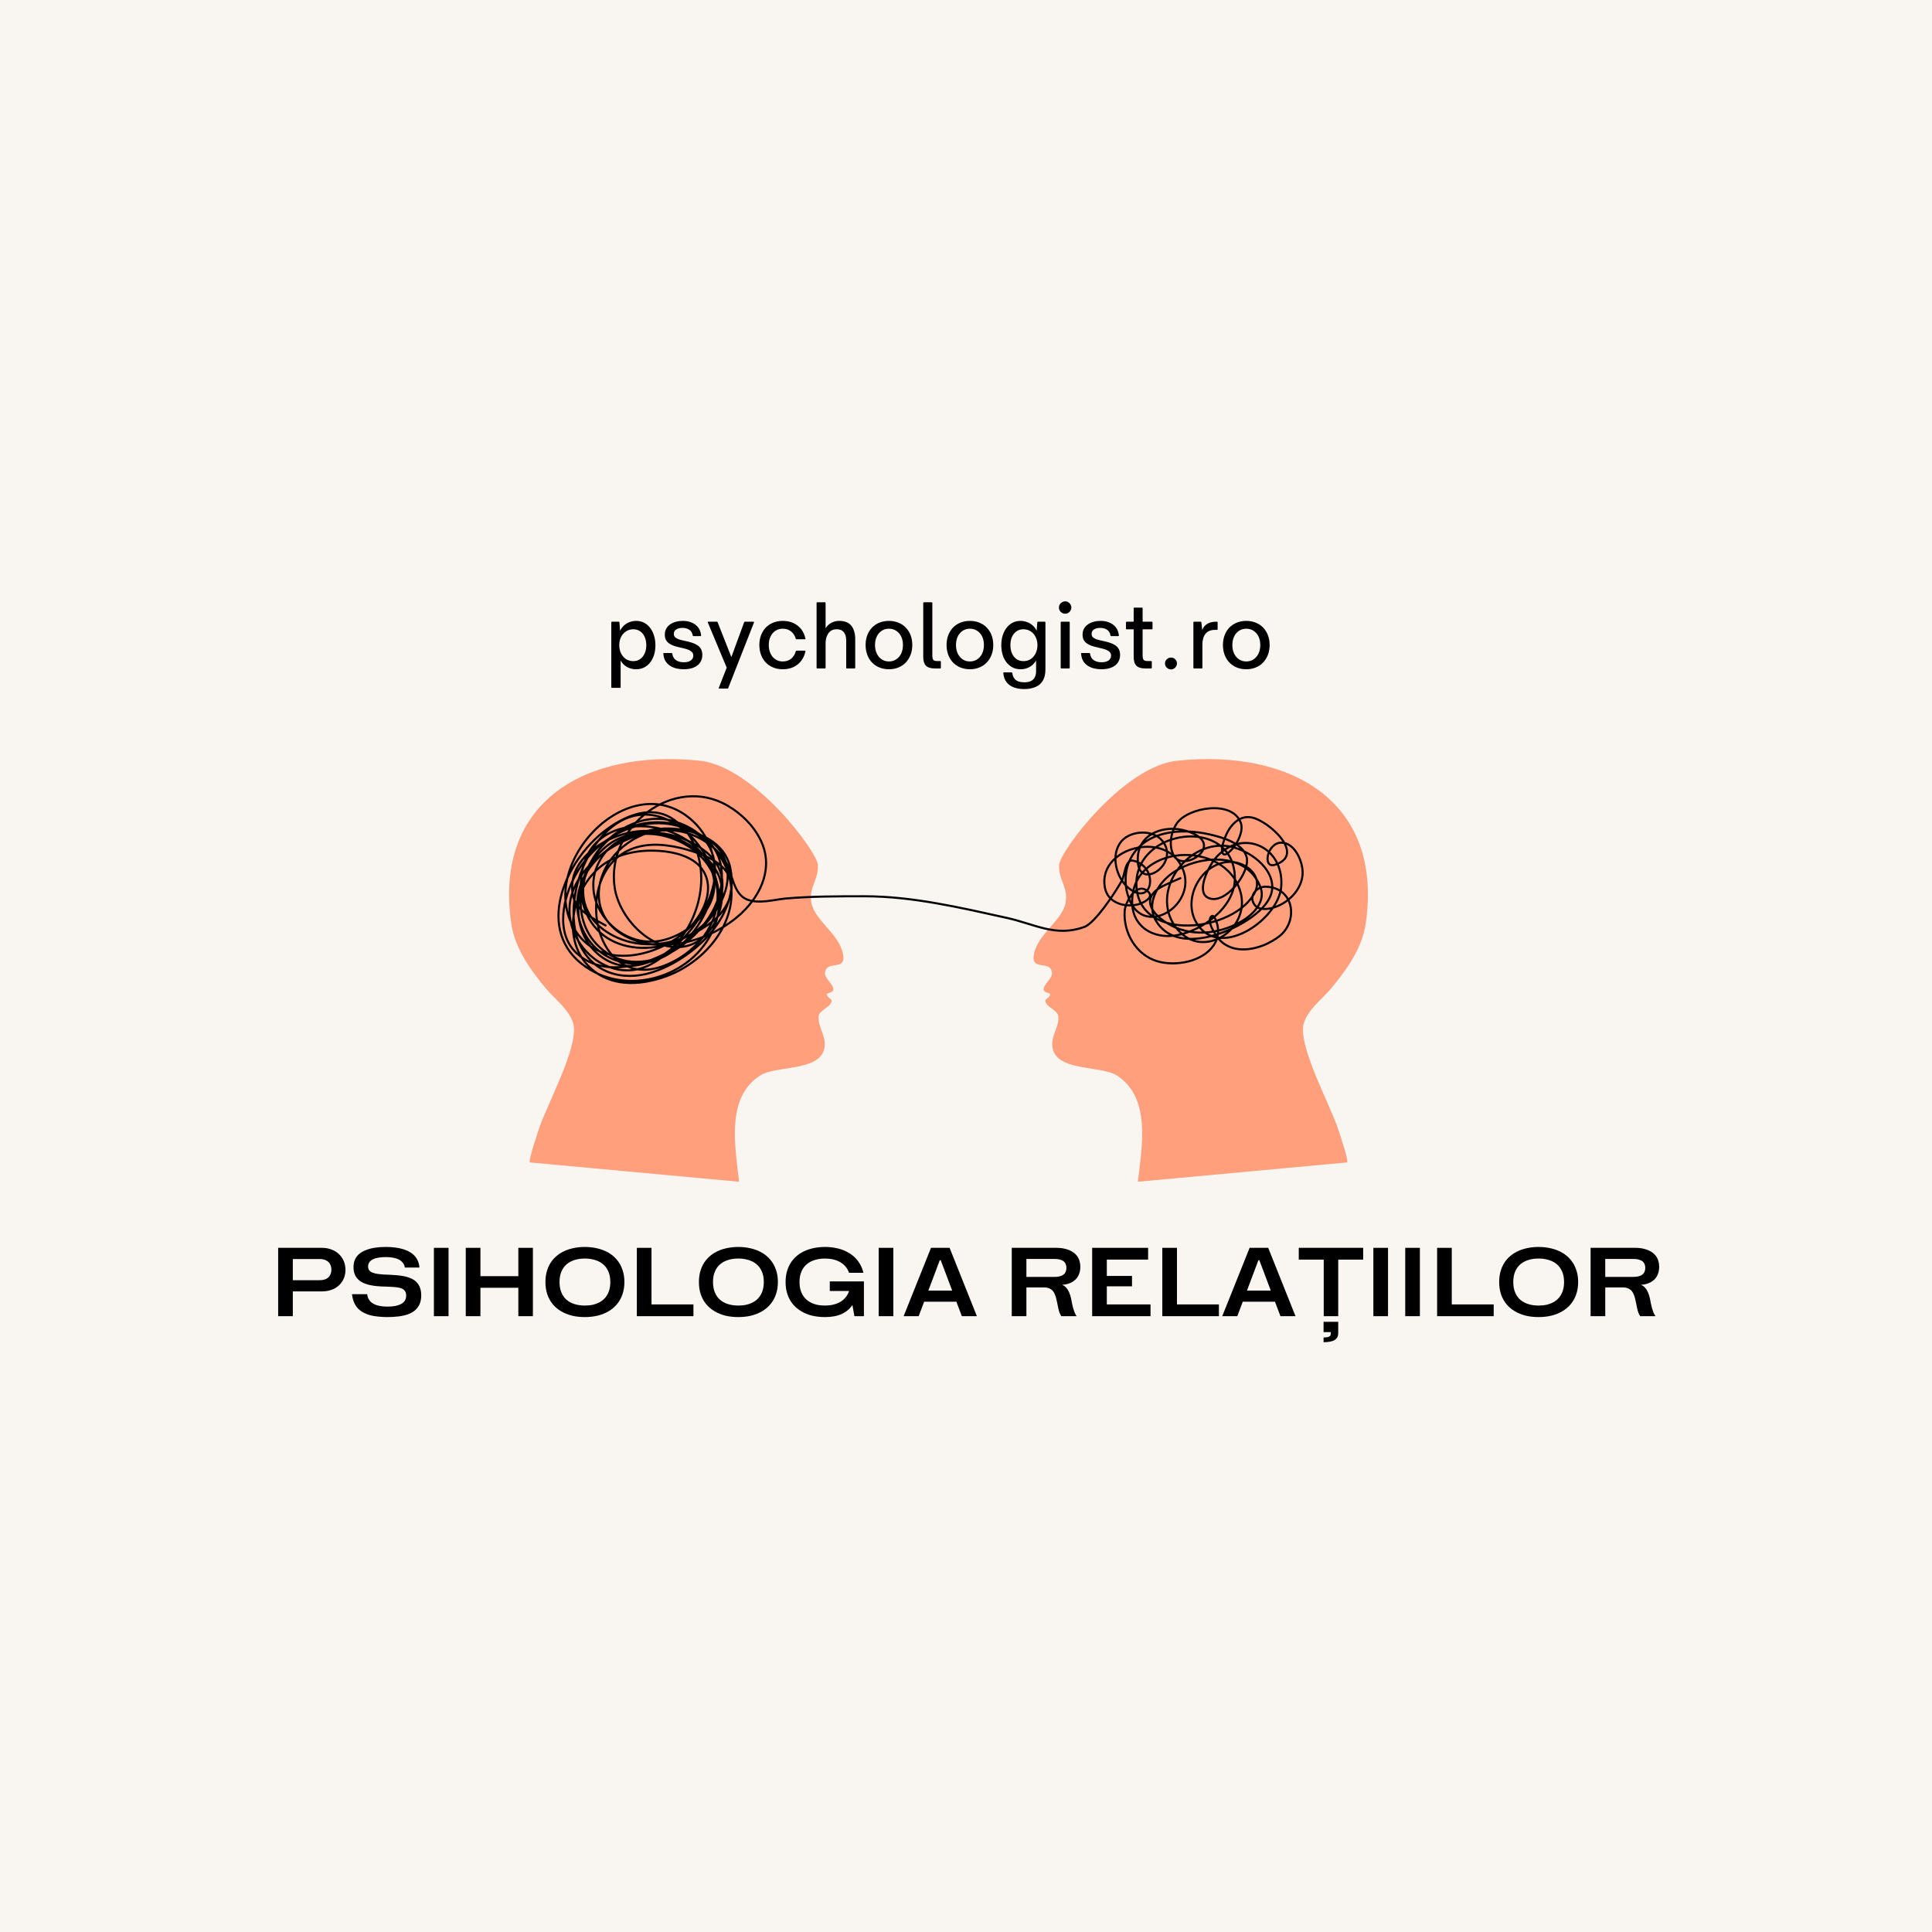 <svg xmlns="http://www.w3.org/2000/svg" xmlns:xlink="http://www.w3.org/1999/xlink" width="500" zoomAndPan="magnify" viewBox="0 0 375 375" height="500" preserveAspectRatio="xMidYMid meet" version="1.0"><defs><g/><clipPath id="327d72e78d"><path d="M 98 147 L 164 147 L 164 229.371 L 98 229.371 Z M 98 147 " clip-rule="nonzero"/></clipPath><clipPath id="9e5da5e095"><path d="M 200 147 L 266 147 L 266 229.371 L 200 229.371 Z M 200 147 " clip-rule="nonzero"/></clipPath></defs><rect x="-37.5" width="450" fill="#ffffff" y="-37.5" height="450" fill-opacity="1"/><rect x="-37.5" width="450" fill="#f9f5f0" y="-37.5" height="450" fill-opacity="1"/><g clip-path="url(#327d72e78d)"><path fill="#ff9f7c" d="M 102.871 225.629 C 102.414 225.508 104.582 219.191 104.723 218.773 C 106.219 214.414 112.035 203.609 111.367 199.145 C 110.945 196.332 107.516 193.758 105.891 191.785 C 102.906 188.164 99.926 184.051 99.23 179.219 C 95.809 155.43 113.879 145.375 135.82 147.652 C 146.328 148.742 158.602 165.285 158.75 167.859 C 158.918 170.789 157.016 172.094 157.469 175.066 C 158.016 178.648 162.781 181.086 163.621 185.133 C 164.363 188.699 160.371 186.172 160.125 188.863 C 160.047 189.688 161.348 190.82 161.629 191.5 C 162.34 193.215 159.609 192.277 160.758 193.535 C 160.895 193.684 161.453 194.023 161.434 194.246 C 161.332 195.496 158.988 196.051 158.895 197.281 C 158.719 199.609 160.793 201.504 159.848 204.035 C 158.406 207.895 150.477 206.875 147.559 208.742 C 140.859 213.02 142.68 222.5 143.461 229.375 " fill-opacity="1" fill-rule="evenodd"/></g><g clip-path="url(#9e5da5e095)"><path fill="#ff9f7c" d="M 261.453 225.629 C 261.914 225.508 259.742 219.191 259.602 218.773 C 258.105 214.414 252.289 203.609 252.957 199.145 C 253.379 196.332 256.809 193.758 258.434 191.785 C 261.422 188.164 264.398 184.051 265.094 179.219 C 268.516 155.43 250.445 145.375 228.504 147.652 C 217.996 148.742 205.723 165.285 205.574 167.859 C 205.406 170.789 207.309 172.094 206.855 175.066 C 206.309 178.648 201.543 181.086 200.703 185.133 C 199.961 188.699 203.953 186.172 204.199 188.863 C 204.277 189.688 202.98 190.82 202.695 191.5 C 201.984 193.215 204.715 192.277 203.566 193.535 C 203.43 193.684 202.871 194.023 202.891 194.246 C 202.992 195.496 205.336 196.051 205.43 197.281 C 205.605 199.609 203.531 201.504 204.477 204.035 C 205.918 207.895 213.848 206.875 216.766 208.742 C 223.465 213.02 221.648 222.5 220.863 229.375 " fill-opacity="1" fill-rule="evenodd"/></g><path stroke-linecap="round" transform="matrix(0.505, 0, 0, 0.505, -1217.652, -622.678)" fill="none" stroke-linejoin="round" d="M 2643.953 1588.739 C 2639.963 1586.474 2632.967 1583.157 2631.652 1578.163 C 2627.338 1561.773 2649.109 1550.764 2662.02 1552.612 C 2671.073 1553.903 2682.353 1559.871 2686.798 1568.197 C 2692.063 1578.031 2686.242 1594.12 2674.923 1596.671 C 2661.982 1599.593 2649.241 1586.11 2647.447 1574.212 C 2643.953 1550.887 2670.161 1530.477 2690.973 1542.762 C 2696.254 1545.87 2700.753 1550.308 2703.49 1555.828 C 2708.577 1566.087 2704.031 1576.717 2696.083 1584.124 C 2684.719 1594.676 2664.363 1600.776 2650.176 1592.048 C 2638.61 1584.928 2639.128 1570.981 2647.509 1561.518 C 2655.302 1552.72 2667.973 1549.202 2679.021 1553.462 C 2683.489 1555.194 2687.734 1558.363 2689.613 1562.902 C 2693.416 1572.14 2688.221 1582.608 2681.24 1588.77 C 2666.458 1601.828 2639.391 1601.163 2634.861 1578.549 C 2634.126 1574.9 2634.351 1570.942 2635.062 1567.308 C 2639.963 1542.391 2678.774 1547.37 2685.121 1568.8 C 2688.971 1581.773 2674.591 1593.988 2662.816 1594.901 C 2652.967 1595.658 2643.813 1589.04 2640.412 1579.972 C 2639.268 1576.934 2638.974 1573.493 2639.453 1570.277 C 2639.971 1566.759 2641.78 1563.049 2644.107 1560.358 C 2655.062 1547.733 2677.189 1554.057 2684.502 1567.44 C 2689.613 1576.802 2686.481 1588.267 2679.33 1595.627 C 2675.604 1599.477 2671.352 1602.338 2666.342 1604.24 C 2637.806 1615.087 2629.789 1564.517 2657.188 1558.333 C 2663.822 1556.833 2671.151 1558.24 2677.49 1560.273 C 2682.608 1561.92 2688.894 1564.572 2691.391 1569.728 C 2694.414 1575.936 2689.984 1583.281 2685.113 1587.131 C 2673.857 1596.029 2657.552 1599.47 2644.842 1591.484 C 2621.138 1576.578 2646.512 1542.267 2669.388 1548.468 C 2696.501 1555.82 2686.033 1584.502 2669.458 1597.607 C 2661.788 1603.691 2651.831 1607.178 2642.978 1601.209 C 2627.98 1591.089 2632.642 1568.553 2643.512 1557.297 C 2653.021 1547.463 2669.713 1546.458 2680.907 1554.22 C 2690.038 1560.544 2690.277 1572.38 2685.909 1581.657 C 2678.402 1597.599 2654.908 1611.662 2640.257 1595.674 C 2629.604 1584.031 2634.173 1563.396 2647.679 1556.021 C 2658.619 1550.06 2674.761 1553.238 2683.66 1561.433 C 2691.398 1568.561 2689.852 1579.268 2683.52 1586.822 C 2673.663 1598.588 2647.439 1612.713 2632.967 1599.524 C 2624.308 1591.607 2627.671 1577.598 2632.727 1568.746 C 2641.896 1552.689 2662.639 1543.419 2679.477 1553.879 C 2682.407 1555.688 2685.183 1558.209 2687.177 1561.023 C 2700.482 1579.639 2686.103 1601.333 2667.339 1608.229 C 2658.41 1611.53 2647.563 1612.528 2639.577 1606.32 C 2626.759 1596.346 2630.276 1576.57 2641.239 1566.79 C 2646.867 1561.773 2654.737 1559.871 2662.113 1559.972 C 2668.63 1560.057 2677.761 1561.603 2681.518 1567.78 C 2686.28 1575.612 2680.853 1585.523 2674.854 1590.857 C 2663.644 1600.83 2642.739 1605.809 2632.828 1591.422 C 2615.711 1566.582 2653.083 1526.272 2677.366 1548.499 C 2693.633 1563.381 2684.657 1591.051 2666.698 1600.529 C 2653.47 1607.51 2637.598 1601.287 2633.786 1586.389 C 2628.66 1566.303 2651.591 1550.369 2669.651 1551.514 C 2679.09 1552.109 2689.814 1556.423 2691.909 1566.736 C 2695.55 1584.657 2678.812 1600.413 2663.682 1606.119 C 2652.434 1610.371 2640.203 1608.136 2634.397 1596.803 C 2624.107 1576.678 2644.007 1534.273 2669.991 1549.256 C 2673.253 1551.143 2676.207 1553.609 2678.619 1556.508 C 2685.507 1564.803 2689.713 1576.13 2686.566 1586.86 C 2680.838 1606.459 2655.843 1616.169 2638.278 1605.879 C 2616.538 1593.161 2626.851 1566.203 2642.352 1553.4 C 2649.48 1547.509 2660.242 1542.012 2669.202 1547.416 C 2674.228 1550.462 2677.722 1555.719 2679.361 1561.278 C 2684.108 1577.251 2675.928 1595.581 2661.618 1603.521 C 2646.759 1611.778 2629.696 1598.001 2630.068 1582.284 C 2630.5 1564.247 2655.557 1549.743 2672.21 1552.488 C 2679.083 1553.617 2686.551 1558.271 2690.138 1564.309 C 2692.782 1568.739 2692.914 1576.578 2698.341 1578.758 C 2702.84 1580.583 2709.01 1578.727 2713.486 1578.348 C 2723.428 1577.498 2733.564 1577.513 2743.522 1577.513 C 2761.829 1577.513 2780.461 1581.912 2798.296 1585.848 C 2808.857 1588.182 2816.928 1593.293 2827.907 1589.327 C 2832.213 1587.773 2840.238 1575.488 2842.503 1571.259 C 2843.4 1569.581 2843.709 1563.18 2846.678 1563.822 C 2856.643 1565.948 2854.517 1581.65 2845.278 1574.591 C 2840.168 1570.687 2837.841 1561.556 2842.217 1556.377 C 2845.82 1552.14 2854.393 1551.753 2857.973 1556.23 C 2864.923 1564.912 2849.461 1575.217 2848.549 1564.633 C 2847.667 1554.328 2857.153 1550.138 2865.781 1552.032 C 2868.889 1552.712 2875.499 1555.07 2873.636 1559.577 C 2872.136 1563.211 2864.761 1566.18 2862.38 1561.943 C 2860.261 1558.17 2861.189 1552.843 2863.57 1549.426 C 2867.807 1543.342 2884.854 1540.327 2888.101 1549.287 C 2889.199 1552.31 2886.949 1556.91 2885.001 1559.113 C 2884.467 1559.701 2882.318 1562.221 2881.336 1561.239 C 2880.153 1560.049 2881.537 1556.268 2881.97 1555.116 C 2883.594 1550.748 2887.173 1546.148 2892.392 1547.231 C 2898.793 1548.56 2913.382 1561.618 2901.167 1565.422 C 2896.327 1566.922 2898.167 1556.91 2903.687 1556.91 C 2908.867 1556.91 2911.913 1564.177 2911.866 1568.483 C 2911.82 1574.893 2906.161 1580.42 2900.2 1581.997 C 2897.981 1582.577 2894.75 1582.848 2893.273 1580.621 C 2891.023 1577.251 2894.317 1573.687 2897.827 1573.833 C 2908.643 1574.243 2910.282 1586.992 2902.983 1592.829 C 2901.561 1593.973 2899.118 1595.388 2897.448 1596.091 C 2891.943 1598.403 2885.117 1599.137 2880.416 1594.762 C 2879.117 1593.563 2874.448 1587.108 2876.86 1585.183 C 2877.919 1584.34 2878.971 1587.943 2879.063 1588.322 C 2879.72 1591.058 2879.303 1593.911 2877.734 1596.269 C 2873.412 1602.74 2862.998 1604.549 2856.017 1602.493 C 2847.791 1600.05 2842.851 1591.36 2843.469 1583.072 C 2843.732 1579.701 2848.201 1571.437 2852.631 1575.867 C 2854.942 1578.194 2849.963 1580.32 2848.471 1580.668 C 2843.261 1581.881 2836.867 1580.011 2835.831 1574.042 C 2833.318 1559.577 2856.086 1553.106 2863.972 1563.829 C 2874.958 1578.774 2850.999 1595.318 2845 1578.07 C 2844.312 1576.06 2843.879 1574.189 2843.833 1572.109 C 2843.763 1569.357 2844.126 1566.52 2845.263 1563.992 C 2850.551 1552.217 2865.024 1551.174 2876.141 1553.74 C 2880.756 1554.807 2888.774 1556.972 2890.32 1562.36 C 2891.997 1568.182 2881.862 1581.518 2875.352 1577.993 C 2870.768 1575.519 2876.048 1565.762 2877.958 1563.373 C 2887.931 1550.903 2904.847 1558.039 2903.641 1573.802 C 2902.643 1586.713 2879.156 1602.57 2870.791 1587.247 C 2865.812 1578.132 2872.77 1565.09 2883.23 1564.309 C 2889.369 1563.853 2896.853 1569.318 2893.52 1575.983 C 2885.921 1591.182 2848.819 1595.697 2847.977 1573.362 C 2847.157 1551.467 2885.318 1546.357 2885.82 1570.308 C 2886.06 1581.773 2872.971 1591.143 2862.712 1592.612 C 2854.587 1593.772 2846.84 1589.45 2846.361 1580.629 C 2845.101 1557.467 2882.109 1555.008 2887.977 1575.859 C 2891.997 1590.123 2873.69 1602.261 2863.702 1590.177 C 2853.133 1577.413 2865.348 1558.124 2880.702 1558.046 C 2888.642 1558.008 2900.301 1565.229 2900.192 1574.042 C 2900.131 1578.859 2896.002 1582.794 2892.407 1585.438 C 2883.478 1592.017 2863.462 1599.733 2855.63 1587.177 C 2851.61 1580.722 2855.777 1573.207 2861.127 1569.102 C 2871.023 1561.518 2890.683 1559.863 2895.763 1574.367 C 2897.68 1579.871 2892.469 1584.827 2888.24 1587.239 C 2879.512 1592.233 2868.479 1593.293 2859.751 1587.827 C 2853.118 1583.691 2849.987 1577.877 2857.911 1573.717 C 2859.581 1572.844 2863.547 1571.151 2864.877 1570.563 " stroke="#000000" stroke-width="0.8" stroke-opacity="1" stroke-miterlimit="1.5"/><g fill="#000000" fill-opacity="1"><g transform="translate(52.32, 255.47)"><g><path d="M 10.156 -13.266 C 10.719 -13.266 11.234 -13.191 11.703 -13.047 C 12.18 -12.898 12.609 -12.695 12.984 -12.438 C 13.359 -12.176 13.676 -11.867 13.938 -11.516 C 14.195 -11.16 14.395 -10.77 14.531 -10.344 C 14.664 -9.914 14.734 -9.469 14.734 -9 C 14.734 -8.52 14.664 -8.066 14.531 -7.641 C 14.395 -7.223 14.195 -6.844 13.938 -6.5 C 13.676 -6.156 13.359 -5.852 12.984 -5.594 C 12.609 -5.344 12.18 -5.148 11.703 -5.016 C 11.234 -4.879 10.719 -4.812 10.156 -4.812 L 4.516 -4.812 L 4.516 0 L 1.672 0 L 1.672 -13.266 Z M 9.688 -6.984 C 10.207 -6.984 10.641 -7.066 10.984 -7.234 C 11.328 -7.41 11.582 -7.648 11.75 -7.953 C 11.914 -8.266 12 -8.629 12 -9.047 C 12 -9.441 11.914 -9.789 11.75 -10.094 C 11.582 -10.406 11.328 -10.648 10.984 -10.828 C 10.641 -11.004 10.207 -11.094 9.688 -11.094 L 4.516 -11.094 L 4.516 -6.984 Z M 9.688 -6.984 "/></g></g></g><g fill="#000000" fill-opacity="1"><g transform="translate(67.587, 255.47)"><g><path d="M 7.594 0.172 C 6.977 0.172 6.391 0.141 5.828 0.078 C 5.266 0.023 4.738 -0.062 4.25 -0.188 C 3.77 -0.32 3.328 -0.5 2.922 -0.719 C 2.523 -0.938 2.172 -1.207 1.859 -1.531 C 1.555 -1.863 1.312 -2.254 1.125 -2.703 C 0.938 -3.148 0.805 -3.672 0.734 -4.266 L 3.688 -4.266 C 3.727 -3.879 3.832 -3.547 4 -3.266 C 4.164 -2.984 4.379 -2.75 4.641 -2.562 C 4.898 -2.383 5.191 -2.242 5.516 -2.141 C 5.848 -2.035 6.195 -1.961 6.562 -1.922 C 6.926 -1.879 7.289 -1.859 7.656 -1.859 C 8.164 -1.859 8.641 -1.895 9.078 -1.969 C 9.516 -2.051 9.895 -2.176 10.219 -2.344 C 10.551 -2.508 10.805 -2.727 10.984 -3 C 11.16 -3.281 11.25 -3.613 11.25 -4 C 11.25 -4.32 11.191 -4.582 11.078 -4.781 C 10.961 -4.988 10.797 -5.156 10.578 -5.281 C 10.359 -5.406 10.094 -5.492 9.781 -5.547 C 9.477 -5.609 9.133 -5.648 8.75 -5.672 C 8.375 -5.703 7.969 -5.723 7.531 -5.734 C 7.207 -5.742 6.867 -5.754 6.516 -5.766 C 6.16 -5.785 5.801 -5.812 5.438 -5.844 C 5.07 -5.883 4.707 -5.941 4.344 -6.016 C 3.988 -6.086 3.648 -6.18 3.328 -6.297 C 3.004 -6.41 2.703 -6.555 2.422 -6.734 C 2.141 -6.922 1.895 -7.145 1.688 -7.406 C 1.477 -7.664 1.316 -7.969 1.203 -8.312 C 1.086 -8.656 1.031 -9.055 1.031 -9.516 C 1.031 -10.086 1.129 -10.586 1.328 -11.016 C 1.523 -11.453 1.812 -11.82 2.188 -12.125 C 2.562 -12.426 3.004 -12.672 3.516 -12.859 C 4.023 -13.055 4.598 -13.203 5.234 -13.297 C 5.867 -13.391 6.547 -13.438 7.266 -13.438 C 8.598 -13.438 9.738 -13.289 10.688 -13 C 11.645 -12.707 12.391 -12.266 12.922 -11.672 C 13.453 -11.078 13.754 -10.332 13.828 -9.438 L 11 -9.438 C 10.945 -9.758 10.844 -10.031 10.688 -10.25 C 10.539 -10.477 10.352 -10.672 10.125 -10.828 C 9.895 -10.984 9.629 -11.109 9.328 -11.203 C 9.023 -11.297 8.703 -11.363 8.359 -11.406 C 8.016 -11.445 7.656 -11.469 7.281 -11.469 C 6.895 -11.469 6.531 -11.445 6.188 -11.406 C 5.852 -11.363 5.539 -11.301 5.25 -11.219 C 4.969 -11.133 4.723 -11.02 4.516 -10.875 C 4.305 -10.738 4.145 -10.566 4.031 -10.359 C 3.914 -10.16 3.859 -9.926 3.859 -9.656 C 3.859 -9.352 3.93 -9.102 4.078 -8.906 C 4.223 -8.719 4.426 -8.57 4.688 -8.469 C 4.945 -8.363 5.254 -8.281 5.609 -8.219 C 5.973 -8.164 6.375 -8.125 6.812 -8.094 C 7.25 -8.07 7.711 -8.051 8.203 -8.031 C 8.609 -8.008 9.016 -7.984 9.422 -7.953 C 9.828 -7.922 10.223 -7.867 10.609 -7.797 C 11.004 -7.734 11.379 -7.641 11.734 -7.516 C 12.086 -7.398 12.41 -7.25 12.703 -7.062 C 13.004 -6.875 13.266 -6.641 13.484 -6.359 C 13.703 -6.086 13.867 -5.758 13.984 -5.375 C 14.109 -4.988 14.172 -4.539 14.172 -4.031 C 14.172 -3.383 14.066 -2.82 13.859 -2.344 C 13.648 -1.875 13.352 -1.473 12.969 -1.141 C 12.582 -0.816 12.117 -0.555 11.578 -0.359 C 11.047 -0.172 10.441 -0.035 9.766 0.047 C 9.098 0.129 8.375 0.172 7.594 0.172 Z M 7.594 0.172 "/></g></g></g><g fill="#000000" fill-opacity="1"><g transform="translate(82.548, 255.47)"><g><path d="M 1.672 0 L 1.672 -13.266 L 4.516 -13.266 L 4.516 0 Z M 1.672 0 "/></g></g></g><g fill="#000000" fill-opacity="1"><g transform="translate(88.734, 255.47)"><g><path d="M 11.875 -13.266 L 14.703 -13.266 L 14.703 0 L 11.875 0 L 11.875 -5.516 L 4.516 -5.516 L 4.516 0 L 1.672 0 L 1.672 -13.266 L 4.516 -13.266 L 4.516 -7.766 L 11.875 -7.766 Z M 11.875 -13.266 "/></g></g></g><g fill="#000000" fill-opacity="1"><g transform="translate(105.119, 255.47)"><g><path d="M 8.391 0.172 C 7.492 0.172 6.656 0.078 5.875 -0.109 C 5.102 -0.305 4.398 -0.594 3.766 -0.969 C 3.141 -1.344 2.598 -1.805 2.141 -2.359 C 1.691 -2.91 1.348 -3.539 1.109 -4.25 C 0.867 -4.969 0.75 -5.766 0.75 -6.641 C 0.75 -7.504 0.867 -8.289 1.109 -9 C 1.348 -9.719 1.691 -10.352 2.141 -10.906 C 2.598 -11.457 3.141 -11.922 3.766 -12.297 C 4.398 -12.672 5.102 -12.953 5.875 -13.141 C 6.656 -13.336 7.492 -13.438 8.391 -13.438 C 9.285 -13.438 10.125 -13.336 10.906 -13.141 C 11.688 -12.953 12.395 -12.672 13.031 -12.297 C 13.664 -11.922 14.207 -11.457 14.656 -10.906 C 15.113 -10.352 15.461 -9.719 15.703 -9 C 15.953 -8.289 16.078 -7.504 16.078 -6.641 C 16.078 -5.766 15.953 -4.969 15.703 -4.25 C 15.461 -3.539 15.113 -2.91 14.656 -2.359 C 14.207 -1.805 13.664 -1.344 13.031 -0.969 C 12.395 -0.594 11.688 -0.305 10.906 -0.109 C 10.125 0.078 9.285 0.172 8.391 0.172 Z M 8.391 -2.062 C 8.973 -2.062 9.516 -2.117 10.016 -2.234 C 10.523 -2.359 10.984 -2.539 11.391 -2.781 C 11.797 -3.02 12.145 -3.32 12.438 -3.688 C 12.727 -4.051 12.953 -4.477 13.109 -4.969 C 13.266 -5.457 13.344 -6.016 13.344 -6.641 C 13.344 -7.254 13.266 -7.801 13.109 -8.281 C 12.953 -8.77 12.727 -9.195 12.438 -9.562 C 12.145 -9.926 11.797 -10.227 11.391 -10.469 C 10.984 -10.707 10.523 -10.883 10.016 -11 C 9.516 -11.125 8.973 -11.188 8.391 -11.188 C 7.672 -11.188 7.008 -11.094 6.406 -10.906 C 5.801 -10.719 5.281 -10.438 4.844 -10.062 C 4.414 -9.688 4.082 -9.211 3.844 -8.641 C 3.602 -8.078 3.484 -7.41 3.484 -6.641 C 3.484 -5.867 3.602 -5.191 3.844 -4.609 C 4.082 -4.035 4.414 -3.562 4.844 -3.188 C 5.281 -2.812 5.801 -2.531 6.406 -2.344 C 7.008 -2.156 7.672 -2.062 8.391 -2.062 Z M 8.391 -2.062 "/></g></g></g><g fill="#000000" fill-opacity="1"><g transform="translate(121.94, 255.47)"><g><path d="M 4.516 -2.281 L 12.656 -2.281 L 12.656 0 L 1.672 0 L 1.672 -13.266 L 4.516 -13.266 Z M 4.516 -2.281 "/></g></g></g><g fill="#000000" fill-opacity="1"><g transform="translate(134.91, 255.47)"><g><path d="M 8.391 0.172 C 7.492 0.172 6.656 0.078 5.875 -0.109 C 5.102 -0.305 4.398 -0.594 3.766 -0.969 C 3.141 -1.344 2.598 -1.805 2.141 -2.359 C 1.691 -2.91 1.348 -3.539 1.109 -4.25 C 0.867 -4.969 0.75 -5.766 0.75 -6.641 C 0.75 -7.504 0.867 -8.289 1.109 -9 C 1.348 -9.719 1.691 -10.352 2.141 -10.906 C 2.598 -11.457 3.141 -11.922 3.766 -12.297 C 4.398 -12.672 5.102 -12.953 5.875 -13.141 C 6.656 -13.336 7.492 -13.438 8.391 -13.438 C 9.285 -13.438 10.125 -13.336 10.906 -13.141 C 11.688 -12.953 12.395 -12.672 13.031 -12.297 C 13.664 -11.922 14.207 -11.457 14.656 -10.906 C 15.113 -10.352 15.461 -9.719 15.703 -9 C 15.953 -8.289 16.078 -7.504 16.078 -6.641 C 16.078 -5.766 15.953 -4.969 15.703 -4.25 C 15.461 -3.539 15.113 -2.91 14.656 -2.359 C 14.207 -1.805 13.664 -1.344 13.031 -0.969 C 12.395 -0.594 11.688 -0.305 10.906 -0.109 C 10.125 0.078 9.285 0.172 8.391 0.172 Z M 8.391 -2.062 C 8.973 -2.062 9.516 -2.117 10.016 -2.234 C 10.523 -2.359 10.984 -2.539 11.391 -2.781 C 11.797 -3.02 12.145 -3.32 12.438 -3.688 C 12.727 -4.051 12.953 -4.477 13.109 -4.969 C 13.266 -5.457 13.344 -6.016 13.344 -6.641 C 13.344 -7.254 13.266 -7.801 13.109 -8.281 C 12.953 -8.77 12.727 -9.195 12.438 -9.562 C 12.145 -9.926 11.797 -10.227 11.391 -10.469 C 10.984 -10.707 10.523 -10.883 10.016 -11 C 9.516 -11.125 8.973 -11.188 8.391 -11.188 C 7.672 -11.188 7.008 -11.094 6.406 -10.906 C 5.801 -10.719 5.281 -10.438 4.844 -10.062 C 4.414 -9.688 4.082 -9.211 3.844 -8.641 C 3.602 -8.078 3.484 -7.41 3.484 -6.641 C 3.484 -5.867 3.602 -5.191 3.844 -4.609 C 4.082 -4.035 4.414 -3.562 4.844 -3.188 C 5.281 -2.812 5.801 -2.531 6.406 -2.344 C 7.008 -2.156 7.672 -2.062 8.391 -2.062 Z M 8.391 -2.062 "/></g></g></g><g fill="#000000" fill-opacity="1"><g transform="translate(151.732, 255.47)"><g><path d="M 9.328 -6.75 L 15.953 -6.75 L 15.953 0 L 14.109 0 L 13.719 -2.172 C 13.195 -1.398 12.5 -0.816 11.625 -0.422 C 10.758 -0.023 9.68 0.172 8.391 0.172 C 7.492 0.172 6.656 0.078 5.875 -0.109 C 5.102 -0.305 4.398 -0.594 3.766 -0.969 C 3.141 -1.344 2.598 -1.805 2.141 -2.359 C 1.691 -2.91 1.348 -3.539 1.109 -4.25 C 0.867 -4.969 0.75 -5.766 0.75 -6.641 C 0.75 -7.504 0.867 -8.289 1.109 -9 C 1.348 -9.719 1.691 -10.352 2.141 -10.906 C 2.598 -11.457 3.141 -11.922 3.766 -12.297 C 4.398 -12.672 5.102 -12.953 5.875 -13.141 C 6.656 -13.336 7.492 -13.438 8.391 -13.438 C 9.16 -13.438 9.883 -13.363 10.562 -13.219 C 11.25 -13.082 11.879 -12.875 12.453 -12.594 C 13.035 -12.32 13.551 -11.984 14 -11.578 C 14.457 -11.172 14.844 -10.703 15.156 -10.172 C 15.469 -9.648 15.703 -9.066 15.859 -8.422 L 13.062 -8.422 C 12.906 -8.891 12.676 -9.297 12.375 -9.641 C 12.082 -9.984 11.734 -10.27 11.328 -10.5 C 10.93 -10.727 10.484 -10.898 9.984 -11.016 C 9.484 -11.129 8.953 -11.188 8.391 -11.188 C 7.816 -11.188 7.273 -11.125 6.766 -11 C 6.266 -10.883 5.812 -10.707 5.406 -10.469 C 5 -10.227 4.648 -9.926 4.359 -9.562 C 4.066 -9.195 3.844 -8.77 3.688 -8.281 C 3.531 -7.801 3.453 -7.254 3.453 -6.641 C 3.453 -6.016 3.531 -5.457 3.688 -4.969 C 3.844 -4.477 4.066 -4.051 4.359 -3.688 C 4.648 -3.32 5 -3.02 5.406 -2.781 C 5.812 -2.539 6.266 -2.359 6.766 -2.234 C 7.273 -2.117 7.816 -2.062 8.391 -2.062 C 8.953 -2.062 9.477 -2.117 9.969 -2.234 C 10.469 -2.348 10.922 -2.52 11.328 -2.75 C 11.734 -2.977 12.082 -3.27 12.375 -3.625 C 12.676 -3.977 12.91 -4.398 13.078 -4.891 L 9.328 -4.891 Z M 9.328 -6.75 "/></g></g></g><g fill="#000000" fill-opacity="1"><g transform="translate(168.88, 255.47)"><g><path d="M 1.672 0 L 1.672 -13.266 L 4.516 -13.266 L 4.516 0 Z M 1.672 0 "/></g></g></g><g fill="#000000" fill-opacity="1"><g transform="translate(175.066, 255.47)"><g><path d="M 11.625 0 L 10.562 -2.812 L 4.312 -2.812 L 3.25 0 L 0.328 0 L 5.641 -13.266 L 9.25 -13.266 L 14.547 0 Z M 5.125 -4.969 L 9.75 -4.969 L 7.531 -10.859 L 7.344 -10.859 Z M 5.125 -4.969 "/></g></g></g><g fill="#000000" fill-opacity="1"><g transform="translate(189.936, 255.47)"><g/></g></g><g fill="#000000" fill-opacity="1"><g transform="translate(194.708, 255.47)"><g><path d="M 1.672 0 L 1.672 -13.266 L 10.359 -13.266 C 11.004 -13.266 11.578 -13.195 12.078 -13.062 C 12.586 -12.938 13.023 -12.758 13.391 -12.531 C 13.754 -12.312 14.055 -12.051 14.297 -11.75 C 14.535 -11.445 14.707 -11.113 14.812 -10.75 C 14.926 -10.395 14.984 -10.02 14.984 -9.625 C 14.984 -9.156 14.922 -8.734 14.797 -8.359 C 14.68 -7.984 14.508 -7.656 14.281 -7.375 C 14.062 -7.102 13.801 -6.875 13.5 -6.688 C 13.207 -6.508 12.891 -6.367 12.547 -6.266 C 12.203 -6.172 11.844 -6.113 11.469 -6.094 C 11.75 -5.969 11.984 -5.805 12.172 -5.609 C 12.359 -5.422 12.516 -5.207 12.641 -4.969 C 12.773 -4.727 12.883 -4.473 12.969 -4.203 C 13.062 -3.93 13.141 -3.648 13.203 -3.359 C 13.266 -3.066 13.32 -2.77 13.375 -2.469 C 13.438 -2.176 13.504 -1.883 13.578 -1.594 C 13.66 -1.301 13.754 -1.02 13.859 -0.75 C 13.973 -0.477 14.109 -0.227 14.266 0 L 11.297 0 C 11.141 -0.227 11.016 -0.477 10.922 -0.75 C 10.828 -1.031 10.75 -1.32 10.688 -1.625 C 10.625 -1.938 10.562 -2.242 10.5 -2.547 C 10.438 -2.859 10.367 -3.16 10.297 -3.453 C 10.223 -3.754 10.129 -4.031 10.016 -4.281 C 9.91 -4.539 9.77 -4.766 9.594 -4.953 C 9.414 -5.148 9.191 -5.301 8.922 -5.406 C 8.66 -5.52 8.344 -5.578 7.969 -5.578 L 4.516 -5.578 L 4.516 0 Z M 4.516 -7.625 L 9.906 -7.625 C 10.469 -7.625 10.922 -7.691 11.266 -7.828 C 11.617 -7.961 11.875 -8.16 12.031 -8.422 C 12.195 -8.68 12.281 -9 12.281 -9.375 C 12.281 -9.75 12.195 -10.066 12.031 -10.328 C 11.875 -10.586 11.617 -10.781 11.266 -10.906 C 10.922 -11.039 10.469 -11.109 9.906 -11.109 L 4.516 -11.109 Z M 4.516 -7.625 "/></g></g></g><g fill="#000000" fill-opacity="1"><g transform="translate(210.315, 255.47)"><g><path d="M 4.516 -2.281 L 13 -2.281 L 13 0 L 1.672 0 L 1.672 -13.266 L 12.531 -13.266 L 12.531 -10.984 L 4.516 -10.984 L 4.516 -7.812 L 9.406 -7.812 L 9.406 -5.797 L 4.516 -5.797 Z M 4.516 -2.281 "/></g></g></g><g fill="#000000" fill-opacity="1"><g transform="translate(223.932, 255.47)"><g><path d="M 4.516 -2.281 L 12.656 -2.281 L 12.656 0 L 1.672 0 L 1.672 -13.266 L 4.516 -13.266 Z M 4.516 -2.281 "/></g></g></g><g fill="#000000" fill-opacity="1"><g transform="translate(236.909, 255.47)"><g><path d="M 11.625 0 L 10.562 -2.812 L 4.312 -2.812 L 3.25 0 L 0.328 0 L 5.641 -13.266 L 9.25 -13.266 L 14.547 0 Z M 5.125 -4.969 L 9.75 -4.969 L 7.531 -10.859 L 7.344 -10.859 Z M 5.125 -4.969 "/></g></g></g><g fill="#000000" fill-opacity="1"><g transform="translate(251.779, 255.47)"><g><path d="M 0.312 -13.266 L 12.812 -13.266 L 12.812 -10.984 L 7.969 -10.984 L 7.969 0 L 5.156 0 L 5.156 -10.984 L 0.312 -10.984 Z M 5.125 3.094 L 5.125 1.094 L 7.969 1.094 L 7.969 3.094 C 7.969 3.219 7.961 3.352 7.953 3.5 C 7.941 3.656 7.91 3.805 7.859 3.953 C 7.805 4.098 7.719 4.234 7.594 4.359 C 7.477 4.492 7.316 4.613 7.109 4.719 C 6.898 4.82 6.633 4.898 6.312 4.953 C 5.988 5.016 5.594 5.047 5.125 5.047 L 5.125 4.125 C 5.414 4.125 5.648 4.109 5.828 4.078 C 6.016 4.047 6.156 4 6.25 3.938 C 6.352 3.875 6.422 3.801 6.453 3.719 C 6.492 3.633 6.516 3.539 6.516 3.438 C 6.523 3.332 6.531 3.219 6.531 3.094 Z M 5.125 3.094 "/></g></g></g><g fill="#000000" fill-opacity="1"><g transform="translate(264.898, 255.47)"><g><path d="M 1.672 0 L 1.672 -13.266 L 4.516 -13.266 L 4.516 0 Z M 1.672 0 "/></g></g></g><g fill="#000000" fill-opacity="1"><g transform="translate(271.084, 255.47)"><g><path d="M 1.672 0 L 1.672 -13.266 L 4.516 -13.266 L 4.516 0 Z M 1.672 0 "/></g></g></g><g fill="#000000" fill-opacity="1"><g transform="translate(277.27, 255.47)"><g><path d="M 4.516 -2.281 L 12.656 -2.281 L 12.656 0 L 1.672 0 L 1.672 -13.266 L 4.516 -13.266 Z M 4.516 -2.281 "/></g></g></g><g fill="#000000" fill-opacity="1"><g transform="translate(290.241, 255.47)"><g><path d="M 8.391 0.172 C 7.492 0.172 6.656 0.078 5.875 -0.109 C 5.102 -0.305 4.398 -0.594 3.766 -0.969 C 3.141 -1.344 2.598 -1.805 2.141 -2.359 C 1.691 -2.91 1.348 -3.539 1.109 -4.25 C 0.867 -4.969 0.75 -5.766 0.75 -6.641 C 0.75 -7.504 0.867 -8.289 1.109 -9 C 1.348 -9.719 1.691 -10.352 2.141 -10.906 C 2.598 -11.457 3.141 -11.922 3.766 -12.297 C 4.398 -12.672 5.102 -12.953 5.875 -13.141 C 6.656 -13.336 7.492 -13.438 8.391 -13.438 C 9.285 -13.438 10.125 -13.336 10.906 -13.141 C 11.688 -12.953 12.395 -12.672 13.031 -12.297 C 13.664 -11.922 14.207 -11.457 14.656 -10.906 C 15.113 -10.352 15.461 -9.719 15.703 -9 C 15.953 -8.289 16.078 -7.504 16.078 -6.641 C 16.078 -5.766 15.953 -4.969 15.703 -4.25 C 15.461 -3.539 15.113 -2.91 14.656 -2.359 C 14.207 -1.805 13.664 -1.344 13.031 -0.969 C 12.395 -0.594 11.688 -0.305 10.906 -0.109 C 10.125 0.078 9.285 0.172 8.391 0.172 Z M 8.391 -2.062 C 8.973 -2.062 9.516 -2.117 10.016 -2.234 C 10.523 -2.359 10.984 -2.539 11.391 -2.781 C 11.797 -3.02 12.145 -3.32 12.438 -3.688 C 12.727 -4.051 12.953 -4.477 13.109 -4.969 C 13.266 -5.457 13.344 -6.016 13.344 -6.641 C 13.344 -7.254 13.266 -7.801 13.109 -8.281 C 12.953 -8.77 12.727 -9.195 12.438 -9.562 C 12.145 -9.926 11.797 -10.227 11.391 -10.469 C 10.984 -10.707 10.523 -10.883 10.016 -11 C 9.516 -11.125 8.973 -11.188 8.391 -11.188 C 7.672 -11.188 7.008 -11.094 6.406 -10.906 C 5.801 -10.719 5.281 -10.438 4.844 -10.062 C 4.414 -9.688 4.082 -9.211 3.844 -8.641 C 3.602 -8.078 3.484 -7.41 3.484 -6.641 C 3.484 -5.867 3.602 -5.191 3.844 -4.609 C 4.082 -4.035 4.414 -3.562 4.844 -3.188 C 5.281 -2.812 5.801 -2.531 6.406 -2.344 C 7.008 -2.156 7.672 -2.062 8.391 -2.062 Z M 8.391 -2.062 "/></g></g></g><g fill="#000000" fill-opacity="1"><g transform="translate(307.062, 255.47)"><g><path d="M 1.672 0 L 1.672 -13.266 L 10.359 -13.266 C 11.004 -13.266 11.578 -13.195 12.078 -13.062 C 12.586 -12.938 13.023 -12.758 13.391 -12.531 C 13.754 -12.312 14.055 -12.051 14.297 -11.75 C 14.535 -11.445 14.707 -11.113 14.812 -10.75 C 14.926 -10.395 14.984 -10.02 14.984 -9.625 C 14.984 -9.156 14.922 -8.734 14.797 -8.359 C 14.68 -7.984 14.508 -7.656 14.281 -7.375 C 14.062 -7.102 13.801 -6.875 13.5 -6.688 C 13.207 -6.508 12.891 -6.367 12.547 -6.266 C 12.203 -6.172 11.844 -6.113 11.469 -6.094 C 11.75 -5.969 11.984 -5.805 12.172 -5.609 C 12.359 -5.422 12.516 -5.207 12.641 -4.969 C 12.773 -4.727 12.883 -4.473 12.969 -4.203 C 13.062 -3.93 13.141 -3.648 13.203 -3.359 C 13.266 -3.066 13.32 -2.77 13.375 -2.469 C 13.438 -2.176 13.504 -1.883 13.578 -1.594 C 13.66 -1.301 13.754 -1.02 13.859 -0.75 C 13.973 -0.477 14.109 -0.227 14.266 0 L 11.297 0 C 11.141 -0.227 11.016 -0.477 10.922 -0.75 C 10.828 -1.031 10.75 -1.32 10.688 -1.625 C 10.625 -1.938 10.562 -2.242 10.5 -2.547 C 10.438 -2.859 10.367 -3.16 10.297 -3.453 C 10.223 -3.754 10.129 -4.031 10.016 -4.281 C 9.91 -4.539 9.77 -4.766 9.594 -4.953 C 9.414 -5.148 9.191 -5.301 8.922 -5.406 C 8.66 -5.52 8.344 -5.578 7.969 -5.578 L 4.516 -5.578 L 4.516 0 Z M 4.516 -7.625 L 9.906 -7.625 C 10.469 -7.625 10.922 -7.691 11.266 -7.828 C 11.617 -7.961 11.875 -8.16 12.031 -8.422 C 12.195 -8.68 12.281 -9 12.281 -9.375 C 12.281 -9.75 12.195 -10.066 12.031 -10.328 C 11.875 -10.586 11.617 -10.781 11.266 -10.906 C 10.922 -11.039 10.469 -11.109 9.906 -11.109 L 4.516 -11.109 Z M 4.516 -7.625 "/></g></g></g><g fill="#000000" fill-opacity="1"><g transform="translate(117.168, 129.748)"><g><path d="M 6.312 -9.234 C 6.863 -9.234 7.367 -9.117 7.828 -8.891 C 8.285 -8.66 8.676 -8.332 9 -7.906 C 9.332 -7.488 9.586 -6.988 9.766 -6.406 C 9.953 -5.832 10.047 -5.195 10.047 -4.5 C 10.047 -3.789 9.953 -3.148 9.766 -2.578 C 9.578 -2.004 9.312 -1.508 8.969 -1.094 C 8.633 -0.688 8.238 -0.375 7.781 -0.156 C 7.32 0.051 6.816 0.156 6.266 0.156 C 5.68 0.156 5.117 0.016 4.578 -0.266 C 4.047 -0.547 3.617 -0.973 3.297 -1.547 L 3.297 3.625 C 3.297 3.719 3.25 3.766 3.156 3.766 L 1.625 3.766 C 1.531 3.766 1.484 3.719 1.484 3.625 L 1.484 -8.938 C 1.484 -9.031 1.531 -9.078 1.625 -9.078 L 2.922 -9.078 C 3.004 -9.078 3.051 -9.035 3.062 -8.953 L 3.188 -7.312 C 3.395 -7.738 3.66 -8.094 3.984 -8.375 C 4.316 -8.664 4.68 -8.879 5.078 -9.016 C 5.484 -9.16 5.895 -9.234 6.312 -9.234 Z M 5.75 -1.422 C 6.27 -1.422 6.719 -1.555 7.094 -1.828 C 7.477 -2.098 7.77 -2.469 7.969 -2.938 C 8.176 -3.406 8.281 -3.93 8.281 -4.516 C 8.281 -5.117 8.176 -5.648 7.969 -6.109 C 7.77 -6.578 7.477 -6.941 7.094 -7.203 C 6.719 -7.473 6.27 -7.609 5.75 -7.609 C 5.227 -7.609 4.758 -7.473 4.344 -7.203 C 3.938 -6.941 3.613 -6.578 3.375 -6.109 C 3.145 -5.648 3.031 -5.117 3.031 -4.516 C 3.031 -3.922 3.145 -3.391 3.375 -2.922 C 3.613 -2.453 3.938 -2.082 4.344 -1.812 C 4.758 -1.551 5.227 -1.422 5.75 -1.422 Z M 5.75 -1.422 "/></g></g></g><g fill="#000000" fill-opacity="1"><g transform="translate(128.024, 129.748)"><g><path d="M 4.688 0.156 C 4.207 0.156 3.738 0.102 3.281 0 C 2.832 -0.102 2.422 -0.273 2.047 -0.516 C 1.68 -0.754 1.379 -1.062 1.141 -1.438 C 0.91 -1.82 0.773 -2.289 0.734 -2.844 C 0.711 -2.945 0.754 -3 0.859 -3 L 2.312 -3 C 2.395 -3 2.445 -2.957 2.469 -2.875 C 2.551 -2.289 2.797 -1.863 3.203 -1.594 C 3.609 -1.332 4.109 -1.203 4.703 -1.203 C 5.273 -1.203 5.723 -1.316 6.047 -1.547 C 6.379 -1.773 6.547 -2.094 6.547 -2.5 C 6.547 -2.77 6.461 -2.992 6.297 -3.172 C 6.129 -3.348 5.91 -3.492 5.641 -3.609 C 5.367 -3.723 5.066 -3.816 4.734 -3.891 C 4.398 -3.961 4.07 -4.039 3.75 -4.125 C 3.383 -4.207 3.035 -4.305 2.703 -4.422 C 2.379 -4.547 2.086 -4.695 1.828 -4.875 C 1.578 -5.051 1.379 -5.273 1.234 -5.547 C 1.086 -5.816 1.016 -6.156 1.016 -6.562 C 1.016 -7.008 1.109 -7.398 1.297 -7.734 C 1.484 -8.066 1.738 -8.344 2.062 -8.562 C 2.383 -8.781 2.754 -8.945 3.172 -9.062 C 3.586 -9.176 4.031 -9.234 4.5 -9.234 C 5.156 -9.234 5.734 -9.125 6.234 -8.906 C 6.742 -8.695 7.16 -8.383 7.484 -7.969 C 7.805 -7.551 8 -7.039 8.062 -6.438 C 8.07 -6.332 8.031 -6.281 7.938 -6.281 L 6.578 -6.281 C 6.492 -6.281 6.445 -6.32 6.438 -6.406 C 6.352 -6.906 6.129 -7.273 5.766 -7.516 C 5.398 -7.754 4.957 -7.875 4.438 -7.875 C 3.938 -7.875 3.531 -7.77 3.219 -7.562 C 2.914 -7.363 2.766 -7.082 2.766 -6.719 C 2.766 -6.469 2.832 -6.266 2.969 -6.109 C 3.113 -5.961 3.301 -5.836 3.531 -5.734 C 3.77 -5.641 4.035 -5.555 4.328 -5.484 C 4.629 -5.422 4.938 -5.352 5.25 -5.281 C 5.613 -5.207 5.973 -5.109 6.328 -4.984 C 6.691 -4.867 7.02 -4.719 7.312 -4.531 C 7.613 -4.344 7.852 -4.094 8.031 -3.781 C 8.207 -3.469 8.297 -3.082 8.297 -2.625 C 8.297 -2.07 8.156 -1.582 7.875 -1.156 C 7.594 -0.738 7.18 -0.414 6.641 -0.188 C 6.098 0.039 5.445 0.156 4.688 0.156 Z M 4.688 0.156 "/></g></g></g><g fill="#000000" fill-opacity="1"><g transform="translate(137.099, 129.748)"><g><path d="M 9.125 -9.078 C 9.176 -9.078 9.211 -9.062 9.234 -9.031 C 9.266 -9.008 9.27 -8.973 9.25 -8.922 L 4.25 3.797 C 4.25 3.836 4.227 3.863 4.188 3.875 C 4.156 3.895 4.125 3.906 4.094 3.906 L 2.531 3.906 C 2.488 3.906 2.453 3.891 2.422 3.859 C 2.391 3.828 2.391 3.789 2.422 3.75 L 3.953 -0.156 L 0.297 -8.906 C 0.273 -8.957 0.27 -9 0.281 -9.031 C 0.301 -9.062 0.336 -9.078 0.391 -9.078 L 2.031 -9.078 C 2.102 -9.078 2.156 -9.047 2.188 -8.984 L 4.859 -2.203 L 7.344 -8.984 C 7.352 -9.016 7.375 -9.035 7.406 -9.047 C 7.445 -9.066 7.484 -9.078 7.516 -9.078 Z M 9.125 -9.078 "/></g></g></g><g fill="#000000" fill-opacity="1"><g transform="translate(146.656, 129.748)"><g><path d="M 5.266 0.156 C 4.598 0.156 3.984 0.039 3.422 -0.188 C 2.867 -0.414 2.391 -0.738 1.984 -1.156 C 1.586 -1.57 1.281 -2.066 1.062 -2.641 C 0.844 -3.223 0.734 -3.863 0.734 -4.562 C 0.734 -5.25 0.844 -5.879 1.062 -6.453 C 1.281 -7.023 1.586 -7.52 1.984 -7.938 C 2.391 -8.352 2.867 -8.672 3.422 -8.891 C 3.984 -9.117 4.598 -9.234 5.266 -9.234 C 6.047 -9.234 6.738 -9.094 7.344 -8.812 C 7.957 -8.531 8.461 -8.133 8.859 -7.625 C 9.254 -7.113 9.523 -6.508 9.672 -5.812 C 9.691 -5.719 9.648 -5.672 9.547 -5.672 L 7.953 -5.672 C 7.879 -5.672 7.828 -5.707 7.797 -5.781 C 7.641 -6.363 7.336 -6.832 6.891 -7.188 C 6.453 -7.539 5.91 -7.719 5.266 -7.719 C 4.734 -7.719 4.266 -7.582 3.859 -7.312 C 3.453 -7.051 3.133 -6.68 2.906 -6.203 C 2.676 -5.734 2.562 -5.188 2.562 -4.562 C 2.562 -3.926 2.676 -3.367 2.906 -2.891 C 3.133 -2.41 3.453 -2.035 3.859 -1.766 C 4.266 -1.492 4.734 -1.359 5.266 -1.359 C 5.922 -1.359 6.469 -1.535 6.906 -1.891 C 7.344 -2.254 7.641 -2.734 7.797 -3.328 C 7.836 -3.41 7.895 -3.453 7.969 -3.453 L 9.547 -3.453 C 9.648 -3.453 9.691 -3.406 9.672 -3.312 C 9.535 -2.613 9.266 -2.004 8.859 -1.484 C 8.461 -0.961 7.957 -0.555 7.344 -0.266 C 6.738 0.016 6.047 0.156 5.266 0.156 Z M 5.266 0.156 "/></g></g></g><g fill="#000000" fill-opacity="1"><g transform="translate(157.012, 129.748)"><g><path d="M 1.625 0 C 1.531 0 1.484 -0.047 1.484 -0.141 L 1.484 -12.703 C 1.484 -12.797 1.531 -12.844 1.625 -12.844 L 3.094 -12.844 C 3.188 -12.844 3.234 -12.797 3.234 -12.703 L 3.234 -7.797 C 3.555 -8.305 3.945 -8.672 4.406 -8.891 C 4.863 -9.117 5.352 -9.234 5.875 -9.234 C 6.406 -9.234 6.852 -9.16 7.219 -9.016 C 7.594 -8.867 7.895 -8.672 8.125 -8.422 C 8.352 -8.172 8.523 -7.895 8.641 -7.594 C 8.766 -7.301 8.852 -7.004 8.906 -6.703 C 8.957 -6.398 8.984 -6.125 8.984 -5.875 L 8.984 -0.141 C 8.984 -0.047 8.938 0 8.844 0 L 7.375 0 C 7.281 0 7.234 -0.047 7.234 -0.141 L 7.234 -5.453 C 7.234 -5.836 7.176 -6.191 7.062 -6.516 C 6.945 -6.848 6.754 -7.113 6.484 -7.312 C 6.211 -7.508 5.844 -7.609 5.375 -7.609 C 4.977 -7.609 4.645 -7.531 4.375 -7.375 C 4.102 -7.219 3.883 -7.004 3.719 -6.734 C 3.551 -6.473 3.426 -6.18 3.344 -5.859 C 3.27 -5.547 3.234 -5.238 3.234 -4.938 L 3.234 -0.141 C 3.234 -0.047 3.188 0 3.094 0 Z M 1.625 0 "/></g></g></g><g fill="#000000" fill-opacity="1"><g transform="translate(167.278, 129.748)"><g><path d="M 5.266 0.156 C 4.598 0.156 3.984 0.039 3.422 -0.188 C 2.867 -0.414 2.391 -0.738 1.984 -1.156 C 1.586 -1.57 1.281 -2.066 1.062 -2.641 C 0.844 -3.223 0.734 -3.863 0.734 -4.562 C 0.734 -5.25 0.844 -5.879 1.062 -6.453 C 1.281 -7.023 1.586 -7.52 1.984 -7.938 C 2.391 -8.352 2.867 -8.672 3.422 -8.891 C 3.984 -9.117 4.598 -9.234 5.266 -9.234 C 5.93 -9.234 6.539 -9.117 7.094 -8.891 C 7.656 -8.672 8.133 -8.352 8.531 -7.938 C 8.938 -7.52 9.25 -7.023 9.469 -6.453 C 9.688 -5.879 9.797 -5.25 9.797 -4.562 C 9.797 -3.863 9.688 -3.227 9.469 -2.656 C 9.25 -2.082 8.938 -1.582 8.531 -1.156 C 8.133 -0.738 7.656 -0.414 7.094 -0.188 C 6.539 0.039 5.93 0.156 5.266 0.156 Z M 5.266 -1.359 C 5.797 -1.359 6.266 -1.492 6.672 -1.766 C 7.086 -2.035 7.41 -2.41 7.641 -2.891 C 7.867 -3.379 7.984 -3.938 7.984 -4.562 C 7.984 -5.188 7.867 -5.734 7.641 -6.203 C 7.41 -6.68 7.086 -7.051 6.672 -7.312 C 6.266 -7.582 5.797 -7.719 5.266 -7.719 C 4.734 -7.719 4.266 -7.582 3.859 -7.312 C 3.453 -7.051 3.133 -6.68 2.906 -6.203 C 2.676 -5.734 2.562 -5.188 2.562 -4.562 C 2.562 -3.926 2.676 -3.367 2.906 -2.891 C 3.133 -2.41 3.453 -2.035 3.859 -1.766 C 4.266 -1.492 4.734 -1.359 5.266 -1.359 Z M 5.266 -1.359 "/></g></g></g><g fill="#000000" fill-opacity="1"><g transform="translate(177.825, 129.748)"><g><path d="M 3.656 0 C 2.852 0 2.27 -0.176 1.906 -0.531 C 1.551 -0.895 1.375 -1.477 1.375 -2.281 L 1.375 -12.703 C 1.375 -12.797 1.422 -12.844 1.516 -12.844 L 3 -12.844 C 3.094 -12.844 3.141 -12.797 3.141 -12.703 L 3.141 -2.578 C 3.141 -2.285 3.164 -2.055 3.219 -1.891 C 3.27 -1.723 3.363 -1.602 3.5 -1.531 C 3.633 -1.469 3.828 -1.438 4.078 -1.438 L 4.656 -1.438 C 4.75 -1.438 4.797 -1.391 4.797 -1.297 L 4.797 -0.141 C 4.797 -0.047 4.75 0 4.656 0 Z M 3.656 0 "/></g></g></g><g fill="#000000" fill-opacity="1"><g transform="translate(182.994, 129.748)"><g><path d="M 5.266 0.156 C 4.598 0.156 3.984 0.039 3.422 -0.188 C 2.867 -0.414 2.391 -0.738 1.984 -1.156 C 1.586 -1.57 1.281 -2.066 1.062 -2.641 C 0.844 -3.223 0.734 -3.863 0.734 -4.562 C 0.734 -5.25 0.844 -5.879 1.062 -6.453 C 1.281 -7.023 1.586 -7.52 1.984 -7.938 C 2.391 -8.352 2.867 -8.672 3.422 -8.891 C 3.984 -9.117 4.598 -9.234 5.266 -9.234 C 5.93 -9.234 6.539 -9.117 7.094 -8.891 C 7.656 -8.672 8.133 -8.352 8.531 -7.938 C 8.938 -7.52 9.25 -7.023 9.469 -6.453 C 9.688 -5.879 9.797 -5.25 9.797 -4.562 C 9.797 -3.863 9.688 -3.227 9.469 -2.656 C 9.25 -2.082 8.938 -1.582 8.531 -1.156 C 8.133 -0.738 7.656 -0.414 7.094 -0.188 C 6.539 0.039 5.93 0.156 5.266 0.156 Z M 5.266 -1.359 C 5.797 -1.359 6.266 -1.492 6.672 -1.766 C 7.086 -2.035 7.41 -2.41 7.641 -2.891 C 7.867 -3.379 7.984 -3.938 7.984 -4.562 C 7.984 -5.188 7.867 -5.734 7.641 -6.203 C 7.41 -6.68 7.086 -7.051 6.672 -7.312 C 6.266 -7.582 5.797 -7.719 5.266 -7.719 C 4.734 -7.719 4.266 -7.582 3.859 -7.312 C 3.453 -7.051 3.133 -6.68 2.906 -6.203 C 2.676 -5.734 2.562 -5.188 2.562 -4.562 C 2.562 -3.926 2.676 -3.367 2.906 -2.891 C 3.133 -2.41 3.453 -2.035 3.859 -1.766 C 4.266 -1.492 4.734 -1.359 5.266 -1.359 Z M 5.266 -1.359 "/></g></g></g><g fill="#000000" fill-opacity="1"><g transform="translate(193.541, 129.748)"><g><path d="M 9.234 -9.078 C 9.328 -9.078 9.375 -9.031 9.375 -8.938 L 9.375 0.188 C 9.375 1.094 9.203 1.828 8.859 2.391 C 8.516 2.953 8.035 3.359 7.422 3.609 C 6.805 3.867 6.086 4 5.266 4 C 4.523 4 3.863 3.895 3.281 3.688 C 2.695 3.477 2.223 3.148 1.859 2.703 C 1.492 2.254 1.273 1.66 1.203 0.922 C 1.191 0.816 1.234 0.766 1.328 0.766 L 2.812 0.766 C 2.895 0.766 2.941 0.812 2.953 0.906 C 3.016 1.469 3.227 1.906 3.594 2.219 C 3.969 2.531 4.523 2.688 5.266 2.688 C 5.828 2.688 6.273 2.598 6.609 2.422 C 6.941 2.242 7.18 1.992 7.328 1.672 C 7.484 1.348 7.562 0.969 7.562 0.531 L 7.562 -1.547 C 7.238 -0.984 6.805 -0.555 6.266 -0.266 C 5.734 0.016 5.176 0.156 4.594 0.156 C 4.039 0.156 3.535 0.051 3.078 -0.156 C 2.629 -0.375 2.234 -0.688 1.891 -1.094 C 1.547 -1.508 1.281 -2.004 1.094 -2.578 C 0.906 -3.148 0.812 -3.789 0.812 -4.5 C 0.812 -5.195 0.898 -5.832 1.078 -6.406 C 1.266 -6.988 1.52 -7.488 1.844 -7.906 C 2.176 -8.332 2.57 -8.66 3.031 -8.891 C 3.488 -9.117 3.992 -9.234 4.547 -9.234 C 4.961 -9.234 5.367 -9.16 5.766 -9.016 C 6.172 -8.879 6.539 -8.664 6.875 -8.375 C 7.207 -8.094 7.473 -7.742 7.672 -7.328 L 7.797 -8.953 C 7.805 -9.035 7.859 -9.078 7.953 -9.078 Z M 5.109 -1.422 C 5.641 -1.422 6.109 -1.551 6.516 -1.812 C 6.922 -2.082 7.238 -2.453 7.469 -2.922 C 7.707 -3.398 7.828 -3.938 7.828 -4.531 C 7.828 -5.125 7.707 -5.648 7.469 -6.109 C 7.238 -6.578 6.922 -6.941 6.516 -7.203 C 6.109 -7.473 5.641 -7.609 5.109 -7.609 C 4.586 -7.609 4.133 -7.473 3.75 -7.203 C 3.375 -6.941 3.082 -6.578 2.875 -6.109 C 2.676 -5.648 2.578 -5.125 2.578 -4.531 C 2.578 -3.938 2.676 -3.406 2.875 -2.938 C 3.082 -2.469 3.375 -2.098 3.75 -1.828 C 4.133 -1.555 4.586 -1.422 5.109 -1.422 Z M 5.109 -1.422 "/></g></g></g><g fill="#000000" fill-opacity="1"><g transform="translate(204.397, 129.748)"><g><path d="M 2.359 -10.625 C 2.141 -10.625 1.938 -10.676 1.75 -10.781 C 1.562 -10.895 1.41 -11.039 1.297 -11.219 C 1.191 -11.406 1.141 -11.609 1.141 -11.828 C 1.141 -12.047 1.191 -12.242 1.297 -12.422 C 1.41 -12.609 1.562 -12.754 1.75 -12.859 C 1.938 -12.973 2.141 -13.031 2.359 -13.031 C 2.578 -13.031 2.773 -12.973 2.953 -12.859 C 3.129 -12.754 3.27 -12.609 3.375 -12.422 C 3.488 -12.242 3.547 -12.047 3.547 -11.828 C 3.547 -11.609 3.488 -11.406 3.375 -11.219 C 3.27 -11.039 3.129 -10.895 2.953 -10.781 C 2.773 -10.676 2.578 -10.625 2.359 -10.625 Z M 1.625 0 C 1.531 0 1.484 -0.047 1.484 -0.141 L 1.484 -8.938 C 1.484 -9.031 1.531 -9.078 1.625 -9.078 L 3.094 -9.078 C 3.188 -9.078 3.234 -9.031 3.234 -8.938 L 3.234 -0.141 C 3.234 -0.047 3.188 0 3.094 0 Z M 1.625 0 "/></g></g></g><g fill="#000000" fill-opacity="1"><g transform="translate(209.111, 129.748)"><g><path d="M 4.688 0.156 C 4.207 0.156 3.738 0.102 3.281 0 C 2.832 -0.102 2.422 -0.273 2.047 -0.516 C 1.68 -0.754 1.379 -1.062 1.141 -1.438 C 0.91 -1.82 0.773 -2.289 0.734 -2.844 C 0.711 -2.945 0.754 -3 0.859 -3 L 2.312 -3 C 2.395 -3 2.445 -2.957 2.469 -2.875 C 2.551 -2.289 2.797 -1.863 3.203 -1.594 C 3.609 -1.332 4.109 -1.203 4.703 -1.203 C 5.273 -1.203 5.723 -1.316 6.047 -1.547 C 6.379 -1.773 6.547 -2.094 6.547 -2.5 C 6.547 -2.77 6.461 -2.992 6.297 -3.172 C 6.129 -3.348 5.91 -3.492 5.641 -3.609 C 5.367 -3.723 5.066 -3.816 4.734 -3.891 C 4.398 -3.961 4.07 -4.039 3.75 -4.125 C 3.383 -4.207 3.035 -4.305 2.703 -4.422 C 2.379 -4.547 2.086 -4.695 1.828 -4.875 C 1.578 -5.051 1.379 -5.273 1.234 -5.547 C 1.086 -5.816 1.016 -6.156 1.016 -6.562 C 1.016 -7.008 1.109 -7.398 1.297 -7.734 C 1.484 -8.066 1.738 -8.344 2.062 -8.562 C 2.383 -8.781 2.754 -8.945 3.172 -9.062 C 3.586 -9.176 4.031 -9.234 4.5 -9.234 C 5.156 -9.234 5.734 -9.125 6.234 -8.906 C 6.742 -8.695 7.16 -8.383 7.484 -7.969 C 7.805 -7.551 8 -7.039 8.062 -6.438 C 8.07 -6.332 8.031 -6.281 7.938 -6.281 L 6.578 -6.281 C 6.492 -6.281 6.445 -6.32 6.438 -6.406 C 6.352 -6.906 6.129 -7.273 5.766 -7.516 C 5.398 -7.754 4.957 -7.875 4.438 -7.875 C 3.938 -7.875 3.531 -7.77 3.219 -7.562 C 2.914 -7.363 2.766 -7.082 2.766 -6.719 C 2.766 -6.469 2.832 -6.266 2.969 -6.109 C 3.113 -5.961 3.301 -5.836 3.531 -5.734 C 3.77 -5.641 4.035 -5.555 4.328 -5.484 C 4.629 -5.422 4.938 -5.352 5.25 -5.281 C 5.613 -5.207 5.973 -5.109 6.328 -4.984 C 6.691 -4.867 7.02 -4.719 7.312 -4.531 C 7.613 -4.344 7.852 -4.094 8.031 -3.781 C 8.207 -3.469 8.297 -3.082 8.297 -2.625 C 8.297 -2.07 8.156 -1.582 7.875 -1.156 C 7.594 -0.738 7.18 -0.414 6.641 -0.188 C 6.098 0.039 5.445 0.156 4.688 0.156 Z M 4.688 0.156 "/></g></g></g><g fill="#000000" fill-opacity="1"><g transform="translate(218.187, 129.748)"><g><path d="M 4.125 0 C 3.32 0 2.742 -0.176 2.391 -0.531 C 2.035 -0.895 1.859 -1.477 1.859 -2.281 L 1.859 -7.594 L 0.484 -7.594 C 0.398 -7.594 0.359 -7.641 0.359 -7.734 L 0.359 -8.938 C 0.359 -9.031 0.398 -9.078 0.484 -9.078 L 1.859 -9.078 L 1.859 -11.672 C 1.859 -11.766 1.898 -11.812 1.984 -11.812 L 3.469 -11.812 C 3.551 -11.812 3.594 -11.766 3.594 -11.672 L 3.594 -9.078 L 5.375 -9.078 C 5.469 -9.078 5.516 -9.031 5.516 -8.938 L 5.516 -7.734 C 5.516 -7.641 5.469 -7.594 5.375 -7.594 L 3.594 -7.594 L 3.594 -2.578 C 3.594 -2.285 3.617 -2.055 3.672 -1.891 C 3.734 -1.723 3.832 -1.602 3.969 -1.531 C 4.102 -1.469 4.297 -1.438 4.547 -1.438 L 5.25 -1.438 C 5.332 -1.438 5.375 -1.391 5.375 -1.297 L 5.375 -0.141 C 5.375 -0.047 5.332 0 5.25 0 Z M 4.125 0 "/></g></g></g><g fill="#000000" fill-opacity="1"><g transform="translate(224.419, 129.748)"><g><path d="M 2.875 0.188 C 2.664 0.188 2.473 0.133 2.297 0.031 C 2.117 -0.07 1.973 -0.211 1.859 -0.391 C 1.754 -0.566 1.703 -0.766 1.703 -0.984 C 1.703 -1.191 1.754 -1.379 1.859 -1.547 C 1.973 -1.723 2.117 -1.863 2.297 -1.969 C 2.473 -2.07 2.664 -2.125 2.875 -2.125 C 3.094 -2.125 3.285 -2.07 3.453 -1.969 C 3.629 -1.863 3.77 -1.723 3.875 -1.547 C 3.977 -1.379 4.031 -1.191 4.031 -0.984 C 4.031 -0.773 3.977 -0.582 3.875 -0.406 C 3.77 -0.227 3.629 -0.086 3.453 0.016 C 3.285 0.129 3.094 0.188 2.875 0.188 Z M 2.875 0.188 "/></g></g></g><g fill="#000000" fill-opacity="1"><g transform="translate(230.151, 129.748)"><g><path d="M 6.047 -9.078 C 6.141 -9.078 6.188 -9.031 6.188 -8.938 L 6.188 -7.609 C 6.188 -7.523 6.141 -7.484 6.047 -7.484 L 5.641 -7.484 C 4.848 -7.484 4.25 -7.234 3.844 -6.734 C 3.438 -6.234 3.234 -5.555 3.234 -4.703 L 3.234 -0.141 C 3.234 -0.047 3.188 0 3.094 0 L 1.625 0 C 1.531 0 1.484 -0.047 1.484 -0.141 L 1.484 -8.938 C 1.484 -9.031 1.531 -9.078 1.625 -9.078 L 2.875 -9.078 C 2.969 -9.078 3.02 -9.035 3.031 -8.953 L 3.203 -7.438 C 3.359 -7.875 3.582 -8.207 3.875 -8.438 C 4.164 -8.676 4.484 -8.844 4.828 -8.938 C 5.18 -9.031 5.531 -9.078 5.875 -9.078 Z M 6.047 -9.078 "/></g></g></g><g fill="#000000" fill-opacity="1"><g transform="translate(236.637, 129.748)"><g><path d="M 5.266 0.156 C 4.598 0.156 3.984 0.039 3.422 -0.188 C 2.867 -0.414 2.391 -0.738 1.984 -1.156 C 1.586 -1.57 1.281 -2.066 1.062 -2.641 C 0.844 -3.223 0.734 -3.863 0.734 -4.562 C 0.734 -5.25 0.844 -5.879 1.062 -6.453 C 1.281 -7.023 1.586 -7.52 1.984 -7.938 C 2.391 -8.352 2.867 -8.672 3.422 -8.891 C 3.984 -9.117 4.598 -9.234 5.266 -9.234 C 5.93 -9.234 6.539 -9.117 7.094 -8.891 C 7.656 -8.672 8.133 -8.352 8.531 -7.938 C 8.938 -7.52 9.25 -7.023 9.469 -6.453 C 9.688 -5.879 9.797 -5.25 9.797 -4.562 C 9.797 -3.863 9.688 -3.227 9.469 -2.656 C 9.25 -2.082 8.938 -1.582 8.531 -1.156 C 8.133 -0.738 7.656 -0.414 7.094 -0.188 C 6.539 0.039 5.93 0.156 5.266 0.156 Z M 5.266 -1.359 C 5.797 -1.359 6.266 -1.492 6.672 -1.766 C 7.086 -2.035 7.41 -2.41 7.641 -2.891 C 7.867 -3.379 7.984 -3.938 7.984 -4.562 C 7.984 -5.188 7.867 -5.734 7.641 -6.203 C 7.41 -6.68 7.086 -7.051 6.672 -7.312 C 6.266 -7.582 5.797 -7.719 5.266 -7.719 C 4.734 -7.719 4.266 -7.582 3.859 -7.312 C 3.453 -7.051 3.133 -6.68 2.906 -6.203 C 2.676 -5.734 2.562 -5.188 2.562 -4.562 C 2.562 -3.926 2.676 -3.367 2.906 -2.891 C 3.133 -2.41 3.453 -2.035 3.859 -1.766 C 4.266 -1.492 4.734 -1.359 5.266 -1.359 Z M 5.266 -1.359 "/></g></g></g></svg>